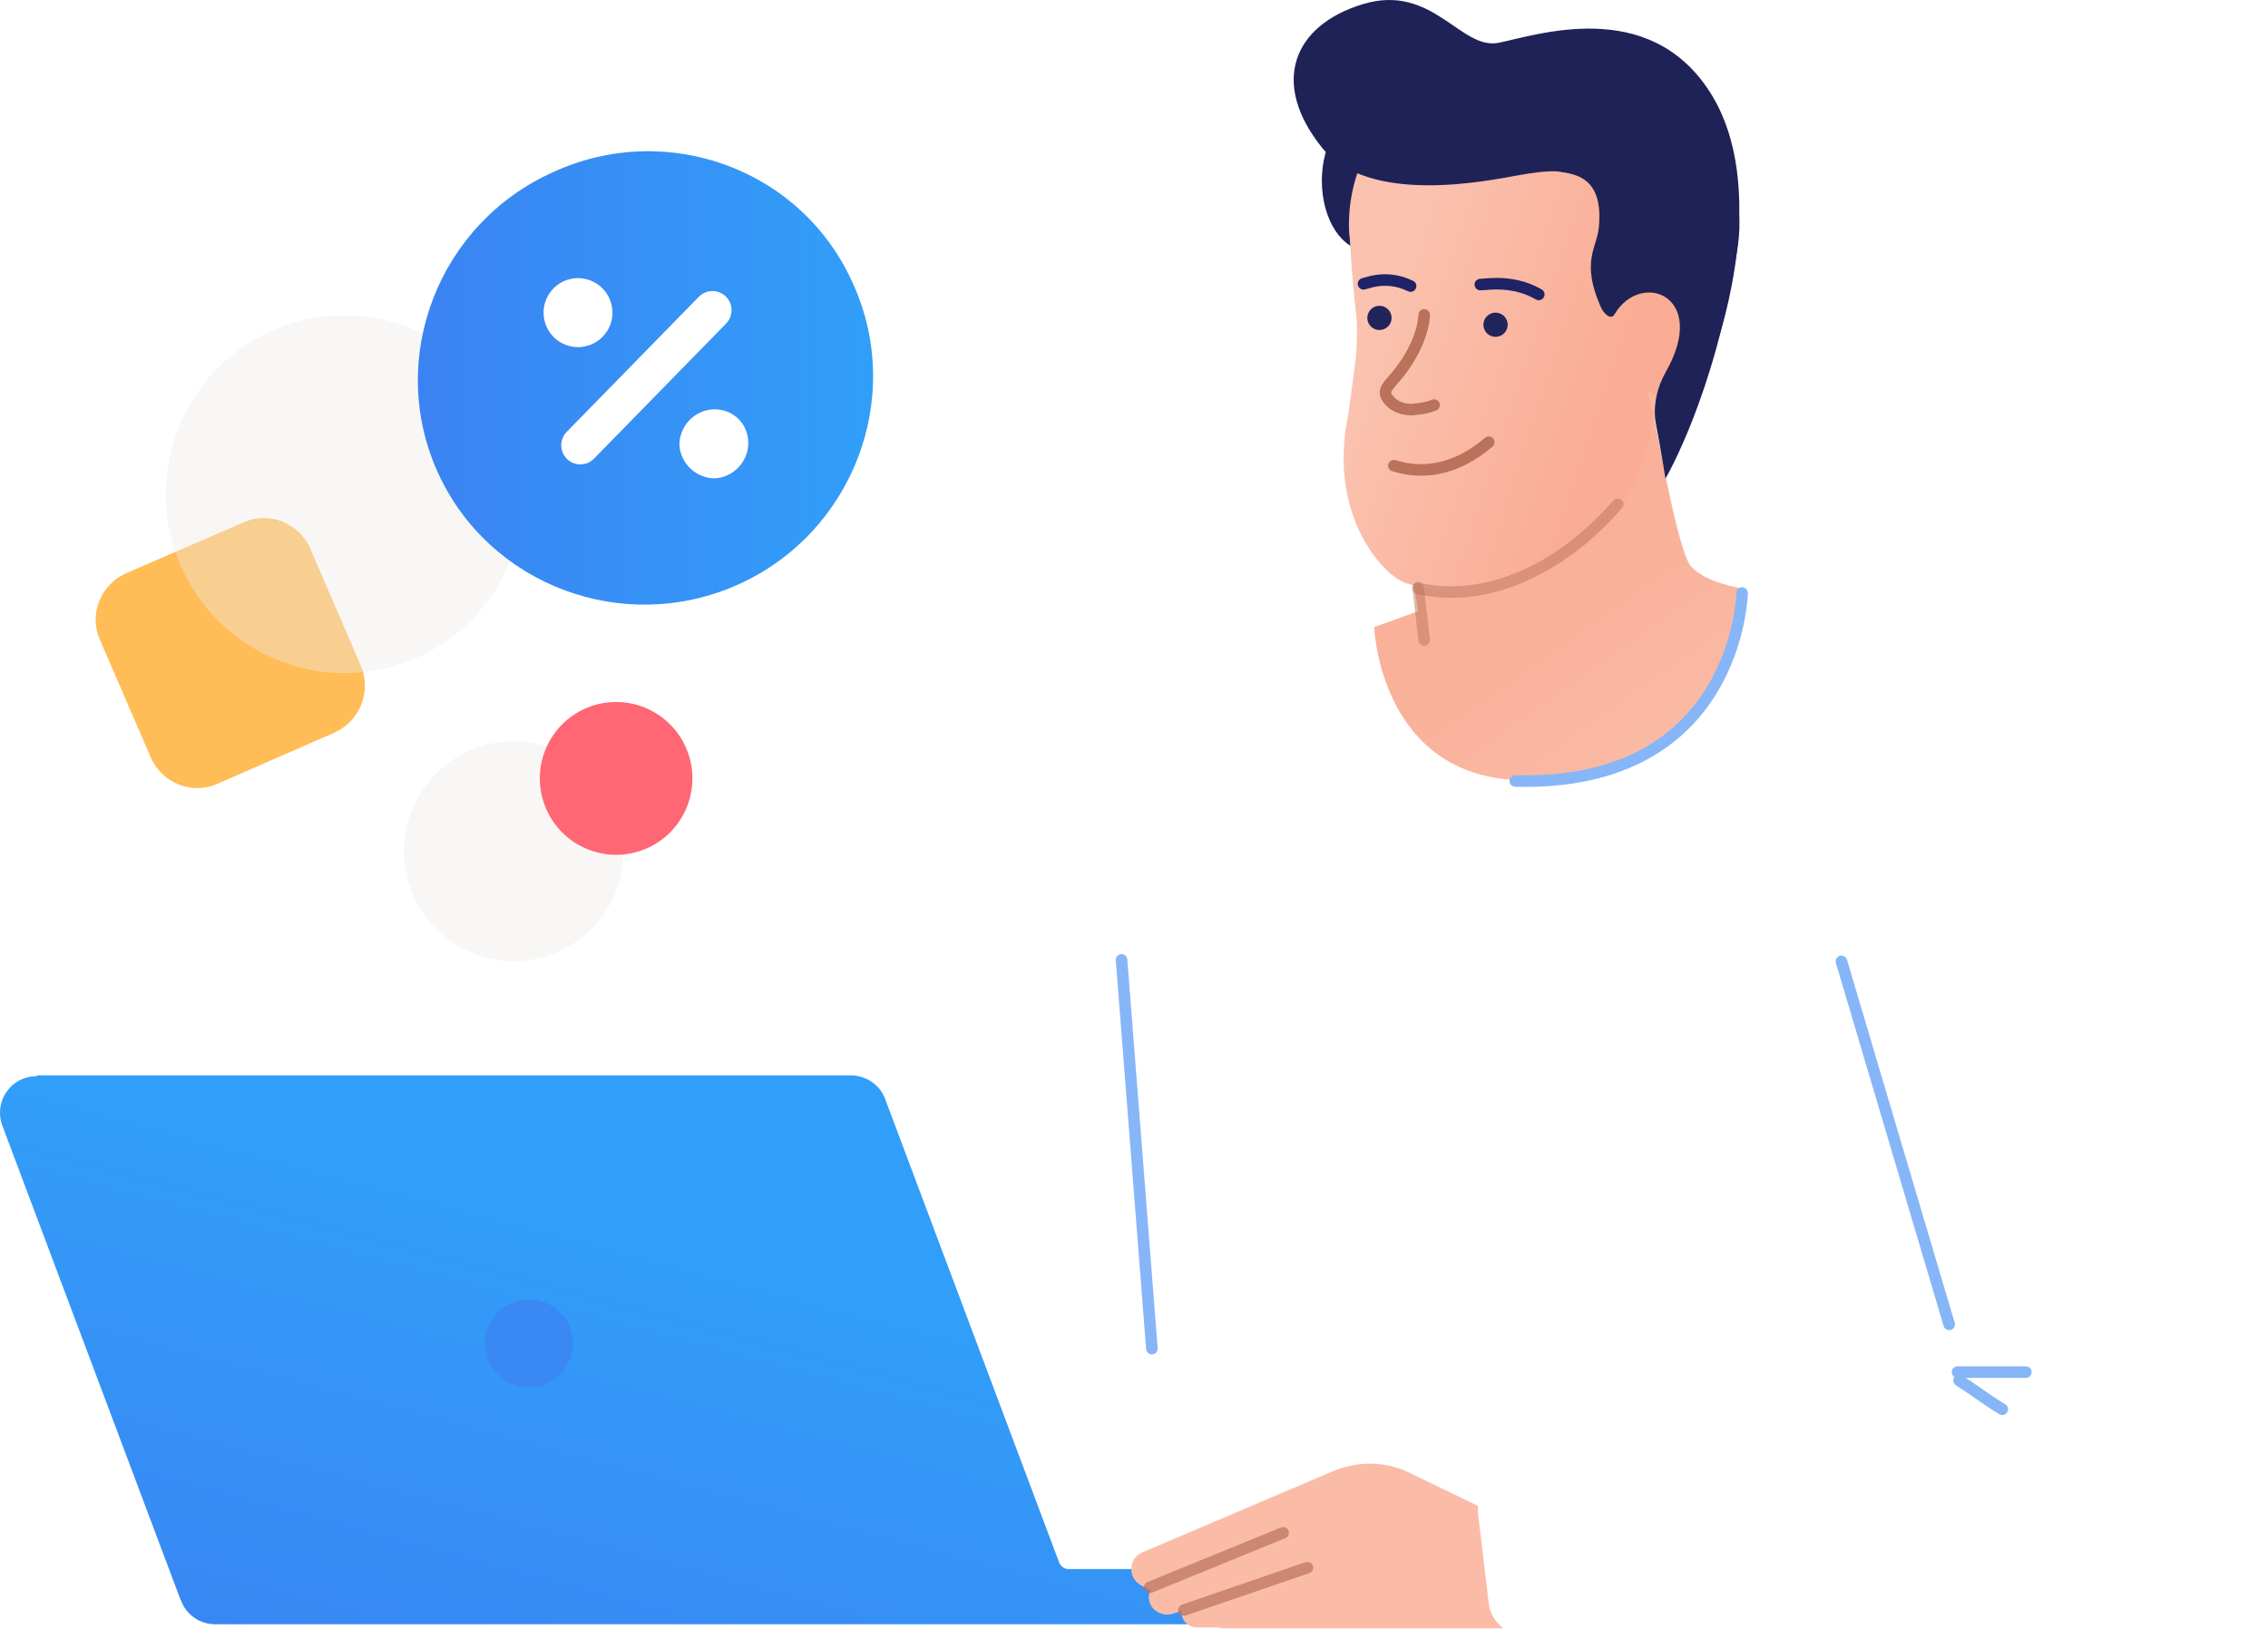 <svg width="202" height="146" viewBox="0 0 202 146" fill="none" xmlns="http://www.w3.org/2000/svg">
    <path d="M121.717 22.312C123.918 22.312 125.703 19.531 125.703 16.1C125.703 12.67 123.918 9.889 121.717 9.889C119.515 9.889 117.73 12.67 117.73 16.1C117.73 19.531 119.515 22.312 121.717 22.312Z"
          fill="#1F2257"/>
    <path d="M175.091 138.367H134.688L135.498 47.494L173.47 57.553C179.01 59.038 182.726 64.305 182.118 70.043L175.091 138.367Z"
          fill="white"/>
    <path d="M105.159 142.013H140.631L139.82 49.452L105.768 61.537C98.673 64.642 96.241 68.761 97.052 74.634L105.159 142.013Z"
          fill="white"/>
    <path d="M69.421 130.265C66.11 138.502 74.15 144.511 83.069 144.038H83.609C90.028 143.701 93.744 142.485 95.974 136.544L126.378 56.608L110.567 60.862C98.744 60.862 92.19 74.567 89.758 80.441L69.421 130.265Z"
          fill="white"/>
    <path fill-rule="evenodd" clip-rule="evenodd"
          d="M3.274 95.871C0.969 95.871 -0.569 98.1 0.2 100.253L16.033 142.387L16.11 142.541C16.571 143.848 17.8 144.694 19.184 144.694H132.857C133.395 144.694 133.779 144.156 133.625 143.617L132.396 140.311C132.242 140.004 132.011 139.773 131.627 139.773H95.119C94.812 139.773 94.505 139.542 94.351 139.235L78.826 97.87C78.364 96.64 77.135 95.794 75.751 95.794H3.274V95.871Z"
          fill="url(#paint0_linear)"/>
    <path fill-rule="evenodd" clip-rule="evenodd"
          d="M112.797 141L111.851 139.852L105.77 140.595L105.297 141.338C104.959 141 104.554 140.73 104.013 140.73C103.067 140.73 102.324 141.405 102.324 142.283C102.324 143.161 103.067 143.836 104.013 143.836C104.216 143.836 104.419 143.768 104.621 143.701L112.797 141Z"
          fill="#FBBCA7"/>
    <path d="M132.257 134.451L125.568 131.211C123.406 130.131 120.906 130.131 118.676 131.076L101.718 138.3C100.502 138.84 100.434 140.528 101.583 141.203L108.744 145.051H134.284C134.892 145.051 135.365 144.916 135.838 144.646L132.257 134.451Z"
          fill="#FBBCA7"/>
    <path d="M114.286 136.544L102.395 141.405" stroke="#BA735A" stroke-opacity="0.7" stroke-width="1.03"
          stroke-linecap="round"/>
    <path fill-rule="evenodd" clip-rule="evenodd"
          d="M115.23 142.418L114.352 141.405L108.541 142.08L108.068 142.755C107.798 142.418 107.325 142.215 106.852 142.215C105.974 142.215 105.23 142.823 105.23 143.633C105.23 144.308 105.703 144.848 106.447 144.983H106.582C106.649 144.983 106.784 144.983 106.852 144.983C106.92 144.983 107.055 144.983 107.122 144.983H113.744V143.566H111.717L115.23 142.418Z"
          fill="#FBBCA7"/>
    <path d="M116.447 139.65L105.434 143.431" stroke="#BA735A" stroke-opacity="0.7" stroke-width="1.03"
          stroke-linecap="round"/>
    <path d="M155.227 52.557L174.55 121.691C175.091 123.446 174.077 122.974 172.321 123.446L134.012 131.345C132.458 131.751 131.444 133.236 131.647 134.856L132.593 142.823C132.795 144.443 134.147 145.658 135.836 145.658H184.685V145.726H189.685C197.86 145.726 201.711 141.202 201.711 131.345C201.711 131.345 199.752 113.724 198.198 103.53C196.441 92.323 191.171 75.377 191.171 75.377C188.266 65.655 180.361 58.228 170.496 55.933L155.227 52.557Z"
          fill="white"/>
    <path d="M174.484 122.974C175.768 123.784 176.984 124.729 178.336 125.539" stroke="#86B6F8" stroke-width="1.03"
          stroke-miterlimit="10" stroke-linecap="round" stroke-linejoin="round"/>
    <path d="M174.348 122.231C176.375 122.231 178.402 122.231 180.428 122.231" stroke="#86B6F8" stroke-width="1.03"
          stroke-miterlimit="10" stroke-linecap="round" stroke-linejoin="round"/>
    <path d="M126.309 54.448L122.391 55.866C122.391 55.866 122.864 69.166 135.431 69.504C155.295 70.044 155.227 52.423 155.227 52.423C155.227 52.423 151.849 51.95 150.565 50.397C149.281 48.844 146.917 34.802 146.917 34.802L125.634 50.127L126.309 54.448Z"
          fill="url(#paint1_linear)"/>
    <path d="M153.539 23.999C153.674 28.388 151.918 32.574 148.675 35.612L147.796 36.422L145.567 42.228C144.283 45.604 141.445 48.237 137.932 49.249L130.162 51.545C129.216 51.815 128.202 51.883 127.189 51.612L125.432 51.207C124.622 51.005 123.878 50.532 123.405 49.857C121.176 46.616 120.095 42.633 120.365 38.717L120.973 29.806L121.176 25.282L120.973 20.826C120.5 11.307 129.013 3.88 138.337 5.636C146.918 7.189 153.201 14.548 153.404 23.257L153.539 23.999Z"
          fill="#FBB7A0"/>
    <path d="M153.673 23.662C153.808 28.117 152.119 32.776 148.943 35.814L146.713 34.869L147.254 36.962C146.781 43.173 142.862 48.777 137.052 51.005C136.849 51.072 135.903 51.41 135.7 51.545C132.592 52.557 129.147 53.368 125.498 52.017C123.471 51.68 118.134 46.076 120.093 36.894L120.769 31.831C120.836 31.088 120.904 29.265 120.836 28.523C120.566 26.16 120.363 23.797 120.228 21.366L120.161 20.691C119.688 10.969 129.147 3.273 138.538 5.163C146.849 6.783 153.402 14.142 153.605 22.852L153.673 23.662Z"
          fill="url(#paint2_linear)"/>
    <path d="M127.728 36.084C126.984 36.422 125.701 36.489 125.701 36.489C124.957 36.489 124.214 36.219 123.741 35.679C123.133 35.004 123.403 34.599 124.011 33.924C126.849 30.751 126.849 28.05 126.849 28.05"
          stroke="#BA735A" stroke-width="1.03" stroke-linecap="round"/>
    <path d="M132.594 39.392C128.27 43.106 124.554 41.553 124.148 41.485" stroke="#BA735A" stroke-width="1.03"
          stroke-miterlimit="10" stroke-linecap="round" stroke-linejoin="round"/>
    <path d="M122.862 29.4C123.459 29.4 123.943 28.916 123.943 28.32C123.943 27.723 123.459 27.24 122.862 27.24C122.265 27.24 121.781 27.723 121.781 28.32C121.781 28.916 122.265 29.4 122.862 29.4Z"
          fill="#212458"/>
    <path d="M133.202 30.008C133.799 30.008 134.283 29.525 134.283 28.928C134.283 28.331 133.799 27.848 133.202 27.848C132.605 27.848 132.121 28.331 132.121 28.928C132.121 29.525 132.605 30.008 133.202 30.008Z"
          fill="#212458"/>
    <path d="M137.05 26.227C135.766 25.484 134.348 25.214 132.861 25.282L131.848 25.349" stroke="#1E2267"
          stroke-width="1.03" stroke-linecap="round"/>
    <path d="M125.634 25.484C124.553 24.944 123.337 24.809 122.189 25.079L121.445 25.282" stroke="#1E2267"
          stroke-width="1.03" stroke-linecap="round"/>
    <path d="M47.114 123.593C49.278 123.593 51.033 121.84 51.033 119.678C51.033 117.515 49.278 115.762 47.114 115.762C44.95 115.762 43.195 117.515 43.195 119.678C43.195 121.84 44.95 123.593 47.114 123.593Z"
          fill="#3A88F4"/>
    <path opacity="0.49" d="M126.309 52.423C132.119 53.706 138.673 51.073 144.078 44.929" stroke="#BA735A"
          stroke-width="1.03" stroke-miterlimit="10" stroke-linecap="round" stroke-linejoin="round"/>
    <path opacity="0.49" d="M126.309 52.355L126.849 57.013" stroke="#BA735A" stroke-width="1.03"
          stroke-miterlimit="10" stroke-linecap="round" stroke-linejoin="round"/>
    <path d="M99.891 85.504L102.593 120.138" stroke="#86B6F8" stroke-width="1.03" stroke-miterlimit="10"
          stroke-linecap="round" stroke-linejoin="round"/>
    <path d="M164.008 85.639L173.602 117.978" stroke="#86B6F8" stroke-width="1.03" stroke-miterlimit="10"
          stroke-linecap="round" stroke-linejoin="round"/>
    <path d="M134.957 69.571C154.821 70.111 155.159 52.828 155.159 52.828" stroke="#86B6F8" stroke-width="1.03"
          stroke-linecap="round" stroke-linejoin="round"/>
    <path d="M135.158 15.628C132.455 16.1 121.915 18.328 117.726 13.13C113.132 7.391 115.159 2.26 121.375 0.37C127.591 -1.521 130.091 4.488 133.469 3.813C136.847 3.138 146.779 -0.305 152.252 8.134C157.725 16.573 153.063 30.076 153.063 30.076L145.698 23.729C145.698 23.729 147.455 17.923 143.604 16.37C139.82 14.885 137.793 15.155 135.158 15.628Z"
          fill="#1F2257"/>
    <path fill-rule="evenodd" clip-rule="evenodd"
          d="M154.552 16.843C152.728 9.416 145.431 7.526 140.161 6.783C140.026 6.783 139.891 6.716 139.688 6.716L138.066 15.087C138.877 15.627 142.999 14.682 142.391 20.353C142.188 22.109 140.837 23.324 142.526 27.24C142.796 27.915 143.472 28.59 143.809 27.982C146.146 24.05 152.231 26.324 148.368 33.125C147.573 34.525 147.189 36.217 147.492 37.799C147.904 39.957 148.336 42.633 148.336 42.633C148.336 42.633 152.728 35.206 154.687 22.514C155.025 20.623 155.025 18.666 154.552 16.843Z"
          fill="#1F2257"/>
    <g clip-path="url(#clip0)">
        <path d="M49.569 84.845C54.542 82.737 56.867 76.99 54.763 72.009C52.658 67.028 46.921 64.698 41.948 66.806C36.975 68.914 34.649 74.661 36.754 79.642C38.858 84.624 44.596 86.953 49.569 84.845Z"
              fill="#EEEBE6" fill-opacity="0.4"/>
        <path d="M29.771 65.271L19.33 69.836C17.093 70.832 14.441 69.753 13.447 67.512L8.889 56.971C7.895 54.73 8.972 52.074 11.21 51.078L21.733 46.513C23.971 45.517 26.622 46.596 27.617 48.837L32.174 59.378C33.086 61.702 32.008 64.275 29.771 65.271Z"
              fill="#FFBC57"/>
        <g filter="url(#filter0_b)">
            <path d="M36.878 58.699C44.97 55.269 48.754 45.918 45.329 37.813C41.905 29.708 32.569 25.918 24.478 29.348C16.386 32.778 12.602 42.129 16.026 50.234C19.451 58.339 28.786 62.129 36.878 58.699Z"
                  fill="#EEEBE6" fill-opacity="0.4"/>
        </g>
        <path d="M57.524 75.61C60.98 74.145 62.596 70.151 61.133 66.69C59.671 63.228 55.684 61.609 52.228 63.074C48.772 64.539 47.156 68.533 48.619 71.994C50.081 75.456 54.068 77.074 57.524 75.61Z"
              fill="#FF6774"/>
        <path d="M38.969 42.032C43.526 52.158 55.542 56.64 65.734 52.075C75.927 47.51 80.567 35.475 76.009 25.349C71.535 15.14 59.519 10.658 49.327 15.306C39.052 19.871 34.411 31.906 38.969 42.032Z"
              fill="url(#paint3_linear)"/>
        <path d="M54.337 28.967C54.952 27.387 54.172 25.606 52.595 24.99C51.017 24.373 49.24 25.154 48.624 26.735C48.009 28.315 48.789 30.095 50.366 30.712C51.944 31.328 53.721 30.547 54.337 28.967Z"
              fill="#668DFF"/>
        <path fill-rule="evenodd" clip-rule="evenodd"
              d="M66.646 39.458C66.646 41.118 65.32 42.529 63.663 42.612C62.005 42.612 60.596 41.284 60.514 39.624C60.514 37.964 61.84 36.553 63.497 36.47C65.237 36.387 66.646 37.715 66.646 39.458Z"
              fill="#668DFF"/>
        <path fill-rule="evenodd" clip-rule="evenodd"
              d="M50.487 40.869C49.825 40.205 49.825 39.126 50.487 38.462L62.254 26.427C62.917 25.763 63.994 25.763 64.657 26.427C65.32 27.091 65.32 28.17 64.657 28.834L52.891 40.869C52.228 41.533 51.15 41.533 50.487 40.869Z"
              fill="#668DFF"/>
        <path d="M54.337 28.967C54.952 27.387 54.172 25.606 52.595 24.99C51.017 24.373 49.24 25.154 48.624 26.735C48.009 28.315 48.789 30.095 50.366 30.712C51.944 31.328 53.721 30.547 54.337 28.967Z"
              fill="white"/>
        <path fill-rule="evenodd" clip-rule="evenodd"
              d="M66.646 39.458C66.646 41.118 65.32 42.529 63.663 42.612C62.005 42.612 60.596 41.284 60.514 39.624C60.514 37.964 61.84 36.553 63.497 36.47C65.237 36.387 66.646 37.715 66.646 39.458Z"
              fill="white"/>
        <path fill-rule="evenodd" clip-rule="evenodd"
              d="M50.487 40.869C49.825 40.205 49.825 39.126 50.487 38.462L62.254 26.427C62.917 25.763 63.994 25.763 64.657 26.427C65.32 27.091 65.32 28.17 64.657 28.834L52.891 40.869C52.228 41.533 51.15 41.533 50.487 40.869Z"
              fill="white"/>
    </g>
    <defs>
        <filter id="filter0_b" x="12.703" y="26.023" width="35.948" height="36" filterUnits="userSpaceOnUse"
                color-interpolation-filters="sRGB">
            <feFlood flood-opacity="0" result="BackgroundImageFix"/>
            <feGaussianBlur in="BackgroundImage" stdDeviation="1.03"/>
            <feComposite in2="SourceAlpha" operator="in" result="effect1_backgroundBlur"/>
            <feBlend mode="normal" in="SourceGraphic" in2="effect1_backgroundBlur" result="shape"/>
        </filter>
        <linearGradient id="paint0_linear" x1="56.015" y1="162.193" x2="69.175" y2="112.726"
                        gradientUnits="userSpaceOnUse">
            <stop stop-color="#3B83F2"/>
            <stop offset="1" stop-color="#319FF9"/>
        </linearGradient>
        <linearGradient id="paint1_linear" x1="137.292" y1="51.28" x2="156.283" y2="78.099"
                        gradientUnits="userSpaceOnUse">
            <stop offset="0.097" stop-color="#FAB199"/>
            <stop offset="1" stop-color="#FAC2AF"/>
        </linearGradient>
        <linearGradient id="paint2_linear" x1="144.19" y1="32.506" x2="123.766" y2="25.756"
                        gradientUnits="userSpaceOnUse">
            <stop stop-color="#FAAD94"/>
            <stop offset="1" stop-color="#FAC2AF"/>
        </linearGradient>
        <linearGradient id="paint3_linear" x1="37.247" y1="33.666" x2="77.847" y2="33.666"
                        gradientUnits="userSpaceOnUse">
            <stop stop-color="#3B83F2"/>
            <stop offset="1" stop-color="#319FF9"/>
        </linearGradient>
        <clipPath id="clip0">
            <rect width="69.275" height="72.127" fill="white" transform="translate(8.557 13.479)"/>
        </clipPath>
    </defs>
</svg>
